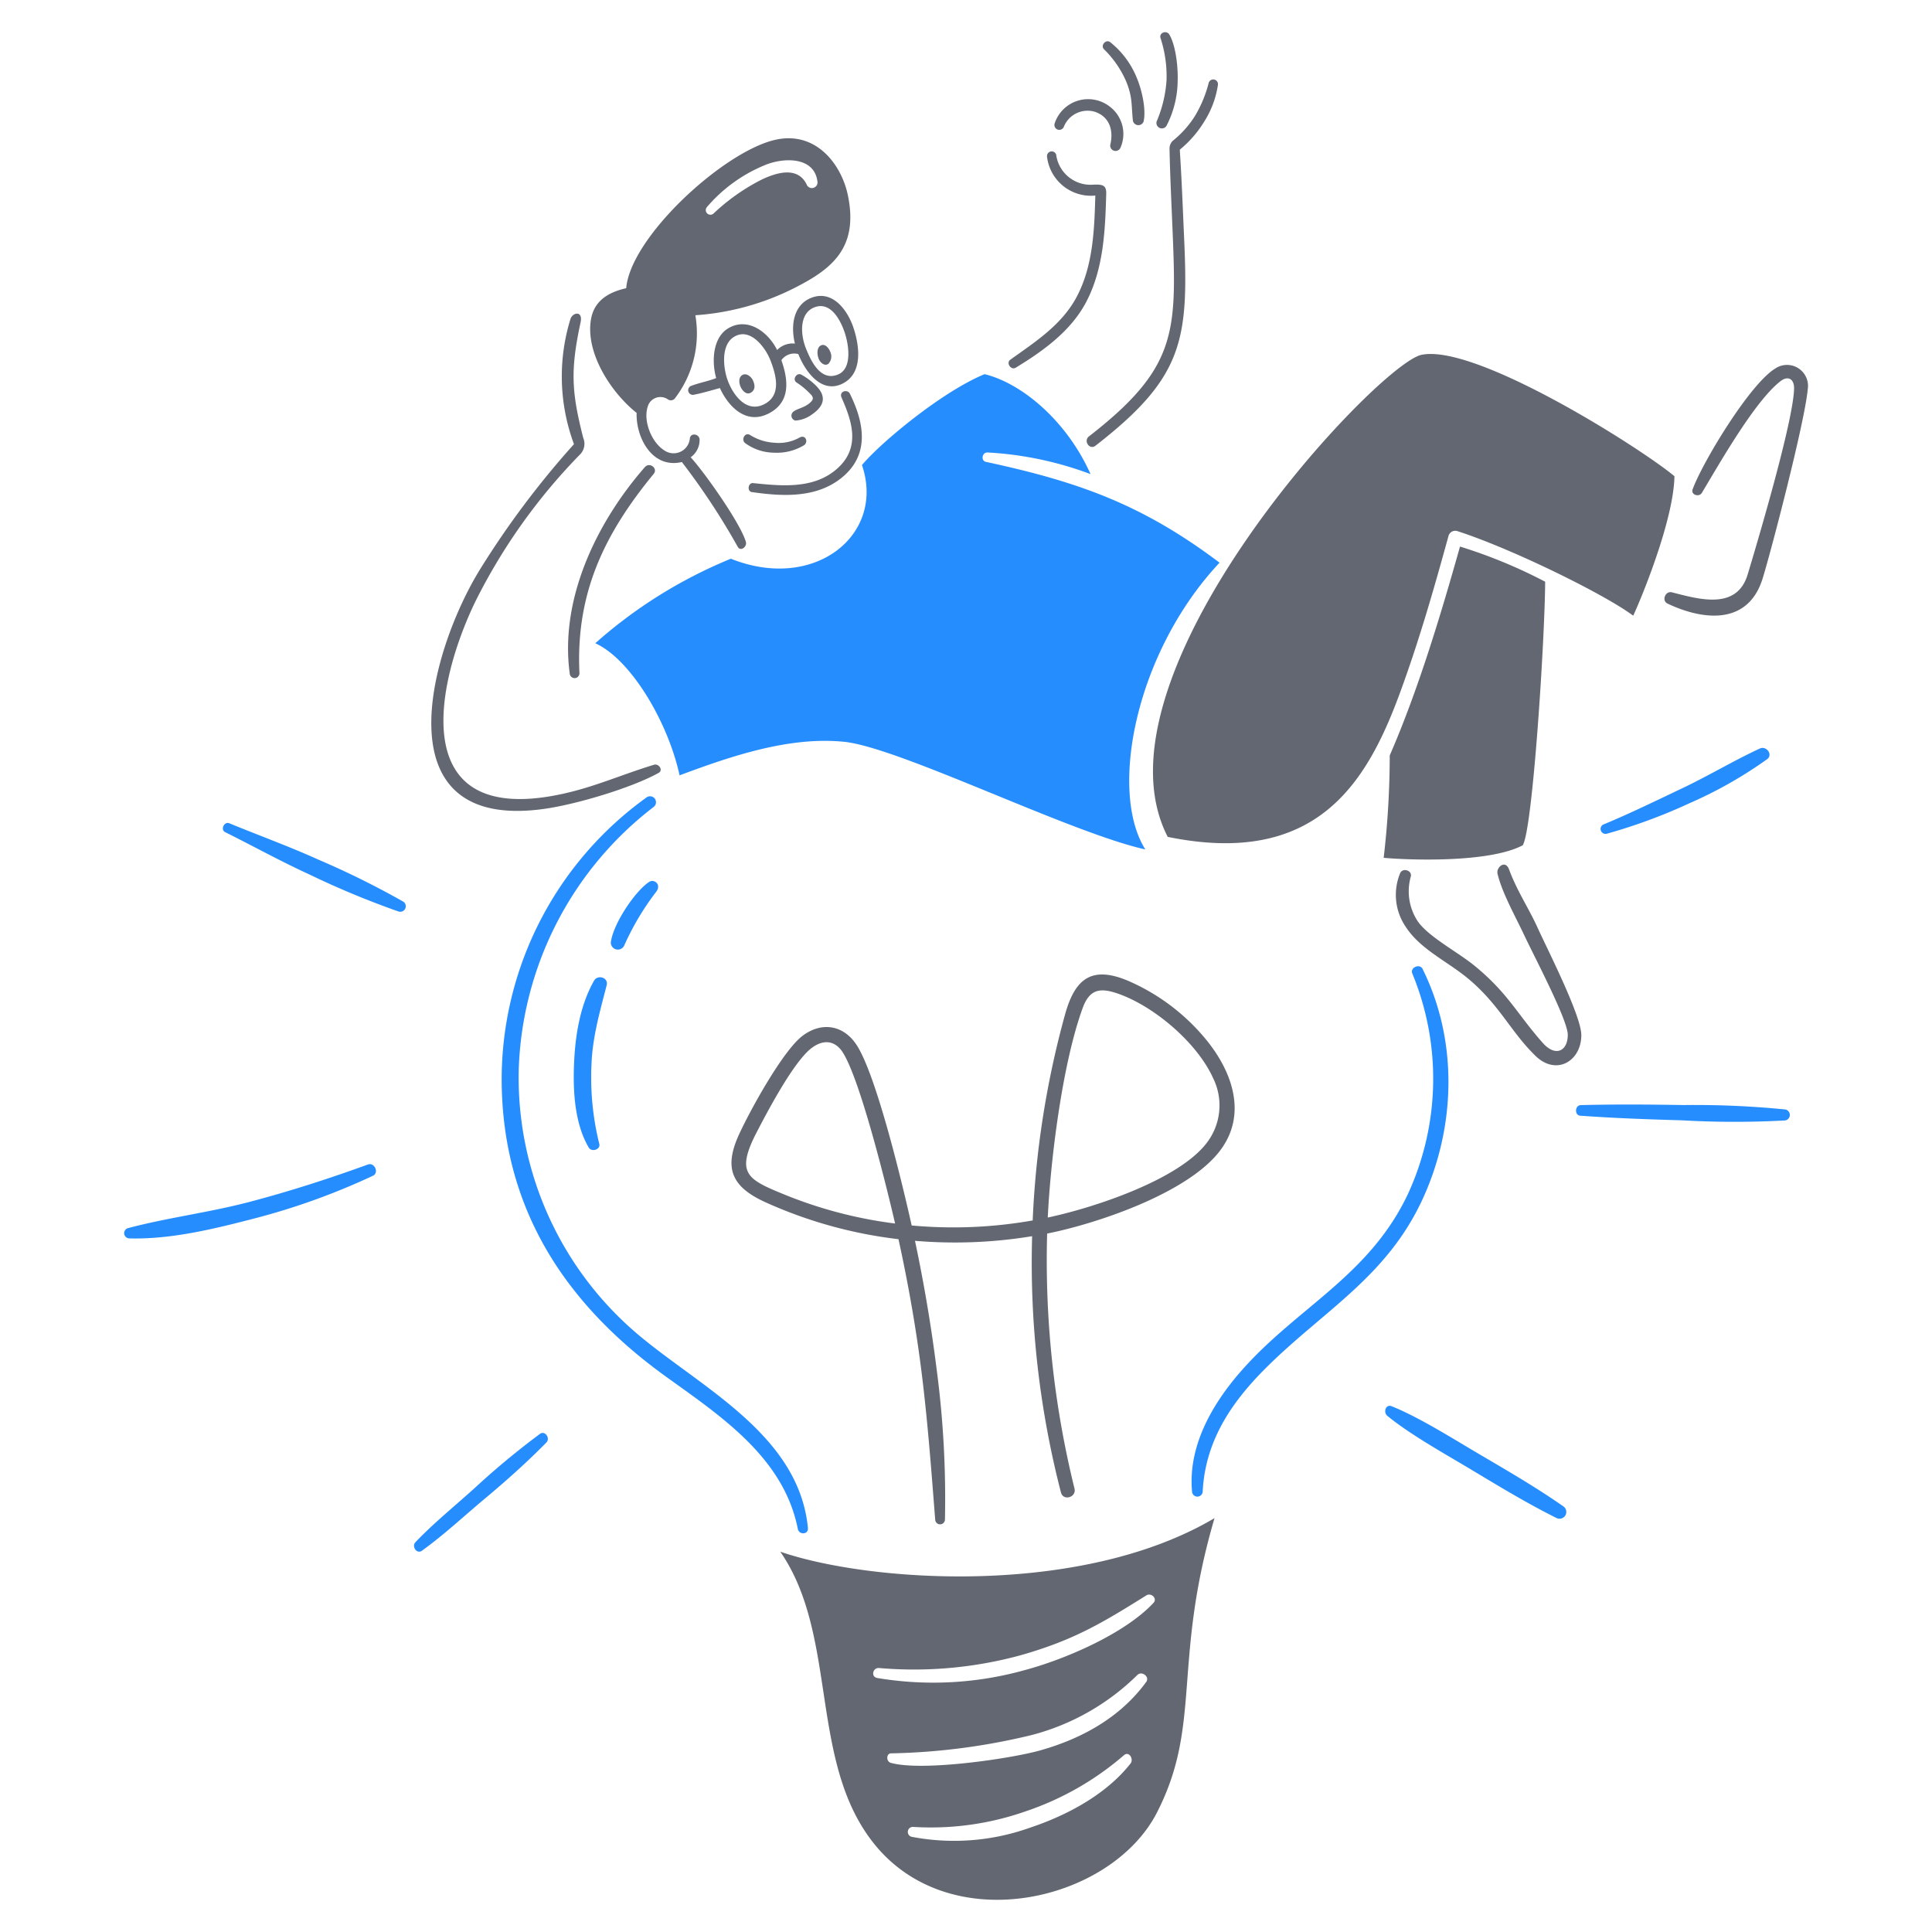 <svg xmlns="http://www.w3.org/2000/svg" viewBox="0 0 300 300"><defs><style>.a{fill:#268DFF;}.b{fill:#636772;}.a,.b{fill-rule:evenodd;}</style></defs><title>Introduce</title><path class="a" d="M84.849,223.984c-3.007,3.065-6.215,5.926-9.509,8.679-3.251,2.716-6.38,5.651-9.82,8.13-.8.579-1.639-.664-1.011-1.321,2.956-3.1,6.347-5.8,9.5-8.686a123.5,123.5,0,0,1,9.824-8.127C84.627,222.071,85.491,223.33,84.849,223.984ZM57.132,180.823c-6.052,2.2-12.209,4.185-18.44,5.821-6.275,1.648-12.746,2.439-18.859,4.072a.812.812,0,0,0,.254,1.581c6.453.178,13.174-1.476,19.382-3.085a106.063,106.063,0,0,0,18.449-6.647C58.9,182.1,58.153,180.452,57.132,180.823Zm5.5-40.811a132.6,132.6,0,0,0-13.221-6.541c-4.652-2.1-9.138-3.712-13.8-5.632-.792-.326-1.426.993-.648,1.379,4.46,2.217,8.587,4.515,13.174,6.613a133.87,133.87,0,0,0,13.771,5.714A.858.858,0,0,0,62.632,140.012ZM94.206,152.97c.3-1.184-1.4-1.685-1.963-.688-2.192,3.861-2.93,8.555-3.106,12.934-.172,4.242.087,9.213,2.272,12.962.455.781,1.855.323,1.654-.536a42.687,42.687,0,0,1-1.216-12.363C92,161.03,93.161,157.055,94.206,152.97Zm6.572-16.015c-2.175,1.453-5.4,6.281-5.887,9.115a1.089,1.089,0,0,0,2.032.762,41.21,41.21,0,0,1,4.918-8.289C102.8,137.384,101.6,136.409,100.778,136.955Zm-1.592,70.364a52.255,52.255,0,0,1-18.639-41.16,53.54,53.54,0,0,1,20.967-40.868.923.923,0,0,0-1.072-1.5A53.966,53.966,0,0,0,77.9,168.219c.256,19.843,10.13,34.492,25.611,45.616,8.5,6.111,18.2,12.559,20.37,23.567.191.972,1.674.905,1.574-.13C124.066,222.87,109.033,215.574,99.186,207.319Zm121.707-56.871c-.436-.878-1.971-.209-1.594.711a42.8,42.8,0,0,1-.661,34.214c-6.107,12.937-17.476,17.727-26.172,27.816-4.38,5.082-8,11.5-7.364,18.431a.827.827,0,0,0,1.652-.026c.422-8.265,4.9-14.415,10.451-19.806,8.758-8.513,18.179-13.734,23.625-25.438C226.069,175.091,226.454,161.667,220.893,150.448Zm8.632,75.25c-4-2.353-9.214-5.647-13.42-7.334-.944-.379-1.339.943-.684,1.483,3.488,2.877,8.905,5.881,12.883,8.268,4.382,2.629,8.748,5.284,13.324,7.568a1.053,1.053,0,0,0,1.122-1.781C238.492,230.929,234,228.328,229.525,225.7Zm47.705-53.421a142.524,142.524,0,0,0-15.78-.686c-5.332-.086-10.661-.133-15.992.012-.923.025-1,1.579-.065,1.646,5.251.375,10.512.566,15.775.714a144.412,144.412,0,0,0,16,.022A.866.866,0,0,0,277.23,172.277Zm-27.788-42.8a84.924,84.924,0,0,0,12.949-4.774,66.074,66.074,0,0,0,12.016-6.822c.944-.723-.136-2.114-1.137-1.651-4.1,1.895-7.979,4.24-12.06,6.177-3.909,1.855-8.322,4.012-12.285,5.64A.77.77,0,0,0,249.442,129.473Zm-60.065-42.1c-11.871-8.943-21.688-12.526-36.28-15.656-.842-.181-.592-1.49.231-1.461a53.66,53.66,0,0,1,16.009,3.359c-3.625-8.153-10.563-14.078-16.451-15.52-6.621,2.72-16.156,10.645-19.04,14.117,3.682,10.8-7.334,19.752-20.357,14.542A73.755,73.755,0,0,0,92.433,99.883c5.536,2.5,11.31,12.264,13.091,20.512,7.856-2.93,16.973-6.078,25.547-5.209s35.056,14.109,46.777,16.714C172.114,122.812,176.343,101.246,189.377,87.369Z"/><path class="b" d="M121.16,240.943c9.116,13.174,4.3,32.869,14.752,45.579,11.99,14.582,36.69,8.682,43.736-5.065,7.035-13.726,2.36-23.3,8.943-45.723C167.827,248.029,134.978,245.714,121.16,240.943Zm54.391,32.89c-3.786,4.827-9.919,8.082-15.635,9.977a34.981,34.981,0,0,1-18.391,1.4.782.782,0,0,1,.207-1.532,44.434,44.434,0,0,0,17.524-2.414,45.391,45.391,0,0,0,15.289-8.735C175.339,271.881,176.073,273.168,175.551,273.833Zm2.429-12.654c-4.028,5.515-10.017,8.818-16.515,10.638-4.572,1.28-18.28,3.279-23.136,1.919-.78-.219-.7-1.482.03-1.476a100.171,100.171,0,0,0,21.885-2.855A36.461,36.461,0,0,0,176.6,260.1C177.291,259.392,178.574,260.367,177.98,261.179Zm.033-13.452c.718-.448,1.767.458,1.088,1.183-4.5,4.806-13.815,8.8-20.151,10.47a52.7,52.7,0,0,1-22.738,1.176c-1.018-.178-.7-1.627.289-1.547a62.829,62.829,0,0,0,21.843-1.945C166.76,254.7,171.251,251.946,178.013,247.727Zm-2.82-95.419c-5.738-2.427-8.292-.28-9.822,5.249a142.945,142.945,0,0,0-5.015,31.952,70.8,70.8,0,0,1-18.791.783c-1.259-5.642-5.52-23.735-8.7-28.249-2.082-2.96-5.393-3.346-8.226-1.217-3.05,2.292-8.1,11.464-9.858,15.277-2.5,5.412-1.064,8.259,4.151,10.617a69.9,69.9,0,0,0,20.584,5.7c1.508,6.888,2.716,13.725,3.593,20.729.939,7.487,1.52,15.3,2.11,22.846a.757.757,0,0,0,1.512-.038,153.2,153.2,0,0,0-1.292-23.359c-.837-6.677-1.966-13.341-3.361-19.925a73.638,73.638,0,0,0,18.19-.719,142.567,142.567,0,0,0,4.478,39.8c.36,1.367,2.439.751,2.1-.617a147.941,147.941,0,0,1-4.246-39.589c7.7-1.535,21.435-6.157,26.606-12.566,4.667-5.785,2.179-12.713-2.214-17.9A32.232,32.232,0,0,0,175.193,152.308Zm-53.172,33.268c-5.95-2.427-7.877-3.275-4.519-9.766,1.789-3.457,5.212-9.874,7.867-12.5,1.47-1.451,3.464-2.2,5.046-.493,2.8,3.032,7.532,22.633,8.575,27.17A67.839,67.839,0,0,1,122.021,185.576Zm65.43-8.2c-4.316,5.812-17.623,10.175-24.752,11.683.417-8.867,2.245-23.819,5.412-32.514,1-2.734,2.452-3.25,5.2-2.351,5.775,1.894,12.586,7.726,15.045,13.189A9.541,9.541,0,0,1,187.451,177.376ZM126.065,46.212c-2.906,1.079-3.31,4.378-2.631,7.139a3.355,3.355,0,0,0-2.764,1c-1.353-2.751-4.484-5.138-7.508-3.421-2.547,1.446-2.663,5.287-1.954,7.78-1.2.48-2.673.736-3.945,1.232a.722.722,0,0,0,.42,1.363c1.261-.232,2.81-.7,4.1-1.048,1.346,2.934,4.088,5.723,7.556,3.958,3.452-1.756,3.09-5.178,1.992-8.282a2.442,2.442,0,0,1,2.633-.951c1.04,2.643,3.54,6.194,6.816,4.609s2.674-5.9,1.751-8.682S129.282,45.019,126.065,46.212Zm-7.343,16.526c-2.836,1.5-4.958-1.479-5.765-3.786-.669-1.916-.992-5.327.941-6.595,2.53-1.66,4.966,1.577,5.756,3.643C120.535,58.306,121.351,61.35,118.722,62.738Zm11.42-4.592c-2.721,1.143-4.217-2.083-5.018-4.1-.832-2.093-1.072-5.517,1.473-6.372,2.522-.848,4.048,2.288,4.641,4.2C131.854,53.866,132.265,57.254,130.142,58.146Zm-13.232.907c.37.814.323,1.411-.148,1.8-.631.529-1.262.1-1.66-.582-.277-.475-.575-1.577.16-2.034C115.888,57.852,116.662,58.508,116.91,59.053Zm12.1-4.18a1.624,1.624,0,0,1-.4,1.635c-.641.422-1.342-.306-1.533-.921-.234-.75-.192-1.566.3-1.892C128.154,53.187,128.842,54.241,129.011,54.873ZM125.818,62.5c.41-.385.552-.667.189-1.136a11.8,11.8,0,0,0-2.344-1.989c-.669-.47.057-1.575.76-1.2a10.237,10.237,0,0,1,2.17,1.6c1.738,1.648,1.51,3.153-.414,4.509a4.875,4.875,0,0,1-2.668,1.022.782.782,0,0,1-.306-1.389C123.82,63.424,124.945,63.32,125.818,62.5Zm-5.532,6.251a6.62,6.62,0,0,0,3.872-.808c.925-.513,1.393.655.729,1.17a8.162,8.162,0,0,1-4.69,1.18,7.684,7.684,0,0,1-4.515-1.509c-.619-.517-.027-1.675.739-1.269A7.883,7.883,0,0,0,120.286,68.749Zm-3.338,6.265c4.219.439,9.037.924,12.6-1.871,4.356-3.411,2.687-7.847,1.127-11.415-.424-.97.918-1.355,1.294-.592,2.207,4.471,3.124,9.379-1.154,12.947-3.956,3.3-9.262,3.013-14.06,2.328C115.965,76.3,116.159,74.932,116.948,75.014Zm39.923-19.152c3.916-2.808,8.02-5.417,10.337-9.808,2.532-4.8,2.723-10.383,2.874-15.692a6.867,6.867,0,0,1-7.5-6.034A.73.73,0,0,1,164,24.011a5.381,5.381,0,0,0,5.591,4.674c1.63-.094,2.221.059,2.183,1.4-.161,5.672-.394,11.54-3.048,16.69-2.357,4.576-6.711,7.713-11.012,10.323C156.991,57.539,156.184,56.354,156.871,55.862Zm14.55-48.219c-.579-.6.3-1.6.967-1.1a13.536,13.536,0,0,1,4.11,5.49c.776,1.817,1.507,4.889,1.081,6.832a.866.866,0,0,1-1.66-.114c-.263-2.44-.033-3.588-1.023-6.047A15.709,15.709,0,0,0,171.421,7.643ZM179.6,18.87a19.6,19.6,0,0,0,1.541-6.432,19.143,19.143,0,0,0-.943-6.553c-.233-.824.967-1.237,1.389-.506,1.011,1.748,1.351,5.1,1.28,7.123a15.53,15.53,0,0,1-1.745,7.054A.845.845,0,0,1,179.6,18.87Zm2.464,3.028a15.516,15.516,0,0,0,3.533-3.961,19.356,19.356,0,0,0,2.074-5.01.735.735,0,0,1,1.447.257,14.552,14.552,0,0,1-2.067,5.6,17.314,17.314,0,0,1-3.856,4.46c.306,4.633.475,9.28.683,13.918.706,15.72-.236,21.553-13.784,32.057-.9.7-1.9-.757-1.007-1.451,13.547-10.527,13.634-16.056,13.009-31.484-.177-4.391-.406-8.783-.492-13.176A1.674,1.674,0,0,1,182.068,21.9ZM101.5,73.59c-7.674,9.334-12.094,18.517-11.526,30.859a.754.754,0,0,1-1.5.183c-1.6-11.634,4.184-23.546,11.662-32.1C100.871,71.7,102.212,72.728,101.5,73.59Zm.758,46.432c-4.233,2.341-12.654,4.829-17.487,5.542-25.847,3.817-18.19-24.352-10.142-37.3A137.466,137.466,0,0,1,89.126,68.97a30.245,30.245,0,0,1-.545-19.438c.332-1.036,1.976-1.354,1.569.536-1.625,7.543-1.371,10.9.412,17.92a2.347,2.347,0,0,1-.452,2.537,90.173,90.173,0,0,0-16.4,23.091c-6.2,12.991-10.036,33.6,11.563,30.055,6.056-.993,10.63-3.2,16.285-4.922C102.3,118.524,103.03,119.6,102.261,120.022Zm136.46,23.955c1.516,3.336,6.815,13.717,6.828,16.734.017,4.054-3.877,6.389-7.113,3.245-3.93-3.816-5.632-8.056-10.667-12.166-3.119-2.546-7.235-4.427-9.442-7.811a8.8,8.8,0,0,1-.916-8.376c.37-.913,1.9-.459,1.661.5a8.448,8.448,0,0,0,1.125,7.027c1.756,2.423,6.2,4.721,8.789,6.844,5.214,4.268,6.61,7.5,10.586,11.977,1.96,2.207,3.867,1.292,3.875-1.266.006-2.293-5.211-12.161-6.807-15.559-1.36-2.9-3.392-6.469-4.1-9.449-.24-1,1.209-2.233,1.782-.687C235.562,138.353,237.375,141.017,238.721,143.977Zm41.99-83.558c-.461,5.153-5.805,25.6-7.031,29.478-2.272,7.191-9.171,6.467-14.735,3.833-.982-.465-.341-2.014.675-1.754,4.179,1.067,10.07,2.829,11.757-2.764,1.706-5.658,7.075-23.8,7.208-28.837.041-1.538-.931-2.1-2.114-1.179-4,3.1-9.491,12.829-12.207,17.341-.429.714-1.742.3-1.432-.55,1.547-4.234,8.908-16.406,12.849-18.774A3.261,3.261,0,0,1,280.711,60.419ZM214.857,133.2a138.514,138.514,0,0,0,.941-15.9c4.405-10.107,7.93-21.846,10.91-32.43a78.125,78.125,0,0,1,13.223,5.458c-.034,8.537-1.906,38.306-3.476,40.923C231.146,134.07,218.33,133.527,214.857,133.2Zm45.149-59.259c-.108,6.621-4.883,18.367-6.4,21.665-4.377-3.287-18.776-10.378-27.3-13.132a1.091,1.091,0,0,0-1.371.7c-2.278,8.3-4.659,16.6-7.647,24.677-5.177,13.99-13.064,26.775-35.964,22.1-12.9-25.071,32.61-73.436,39.4-74.852C229.183,53.333,254.8,69.6,260.006,73.943Zm-144.187,10.2c-.859-2.962-6.6-11.022-8.575-13.136a3.258,3.258,0,0,0,1.385-2.8c-.077-.814-1.343-1.061-1.506-.16a2.534,2.534,0,0,1-4,1.869c-2.016-1.274-3.439-4.855-2.4-7.151a2.048,2.048,0,0,1,3.016-.727.819.819,0,0,0,1-.1,16.613,16.613,0,0,0,3.236-12.986,40.041,40.041,0,0,0,15.345-4.212c5.747-2.907,10.03-6.155,8.351-14.357-1-4.9-5.015-10.143-11.371-8.653-8.017,1.879-22.385,15.07-23.064,23.025-2.717.609-4.975,1.916-5.471,4.844-.89,5.258,3.176,11.412,7.088,14.516-.12,3.838,2.424,8.718,7.025,7.63a108.054,108.054,0,0,1,8.676,13.162C115,85.712,116.035,84.888,115.819,84.141Zm-6.028-52.012a23.653,23.653,0,0,1,8.936-6.472c2.93-1.239,7.841-1.393,8.221,2.684a.878.878,0,0,1-1.632.432c-1.369-3.058-4.8-1.979-7.165-.825a31.676,31.676,0,0,0-7.353,5.209A.72.72,0,0,1,109.791,32.129Zm53.99-13.007a5.469,5.469,0,0,1,8.621-2.508,5.318,5.318,0,0,1,1.588,6.314.83.83,0,0,1-1.592-.407c.524-2.18-.028-4.308-2.3-5.135a3.97,3.97,0,0,0-4.907,2.3A.759.759,0,0,1,163.781,19.122Z"/></svg>